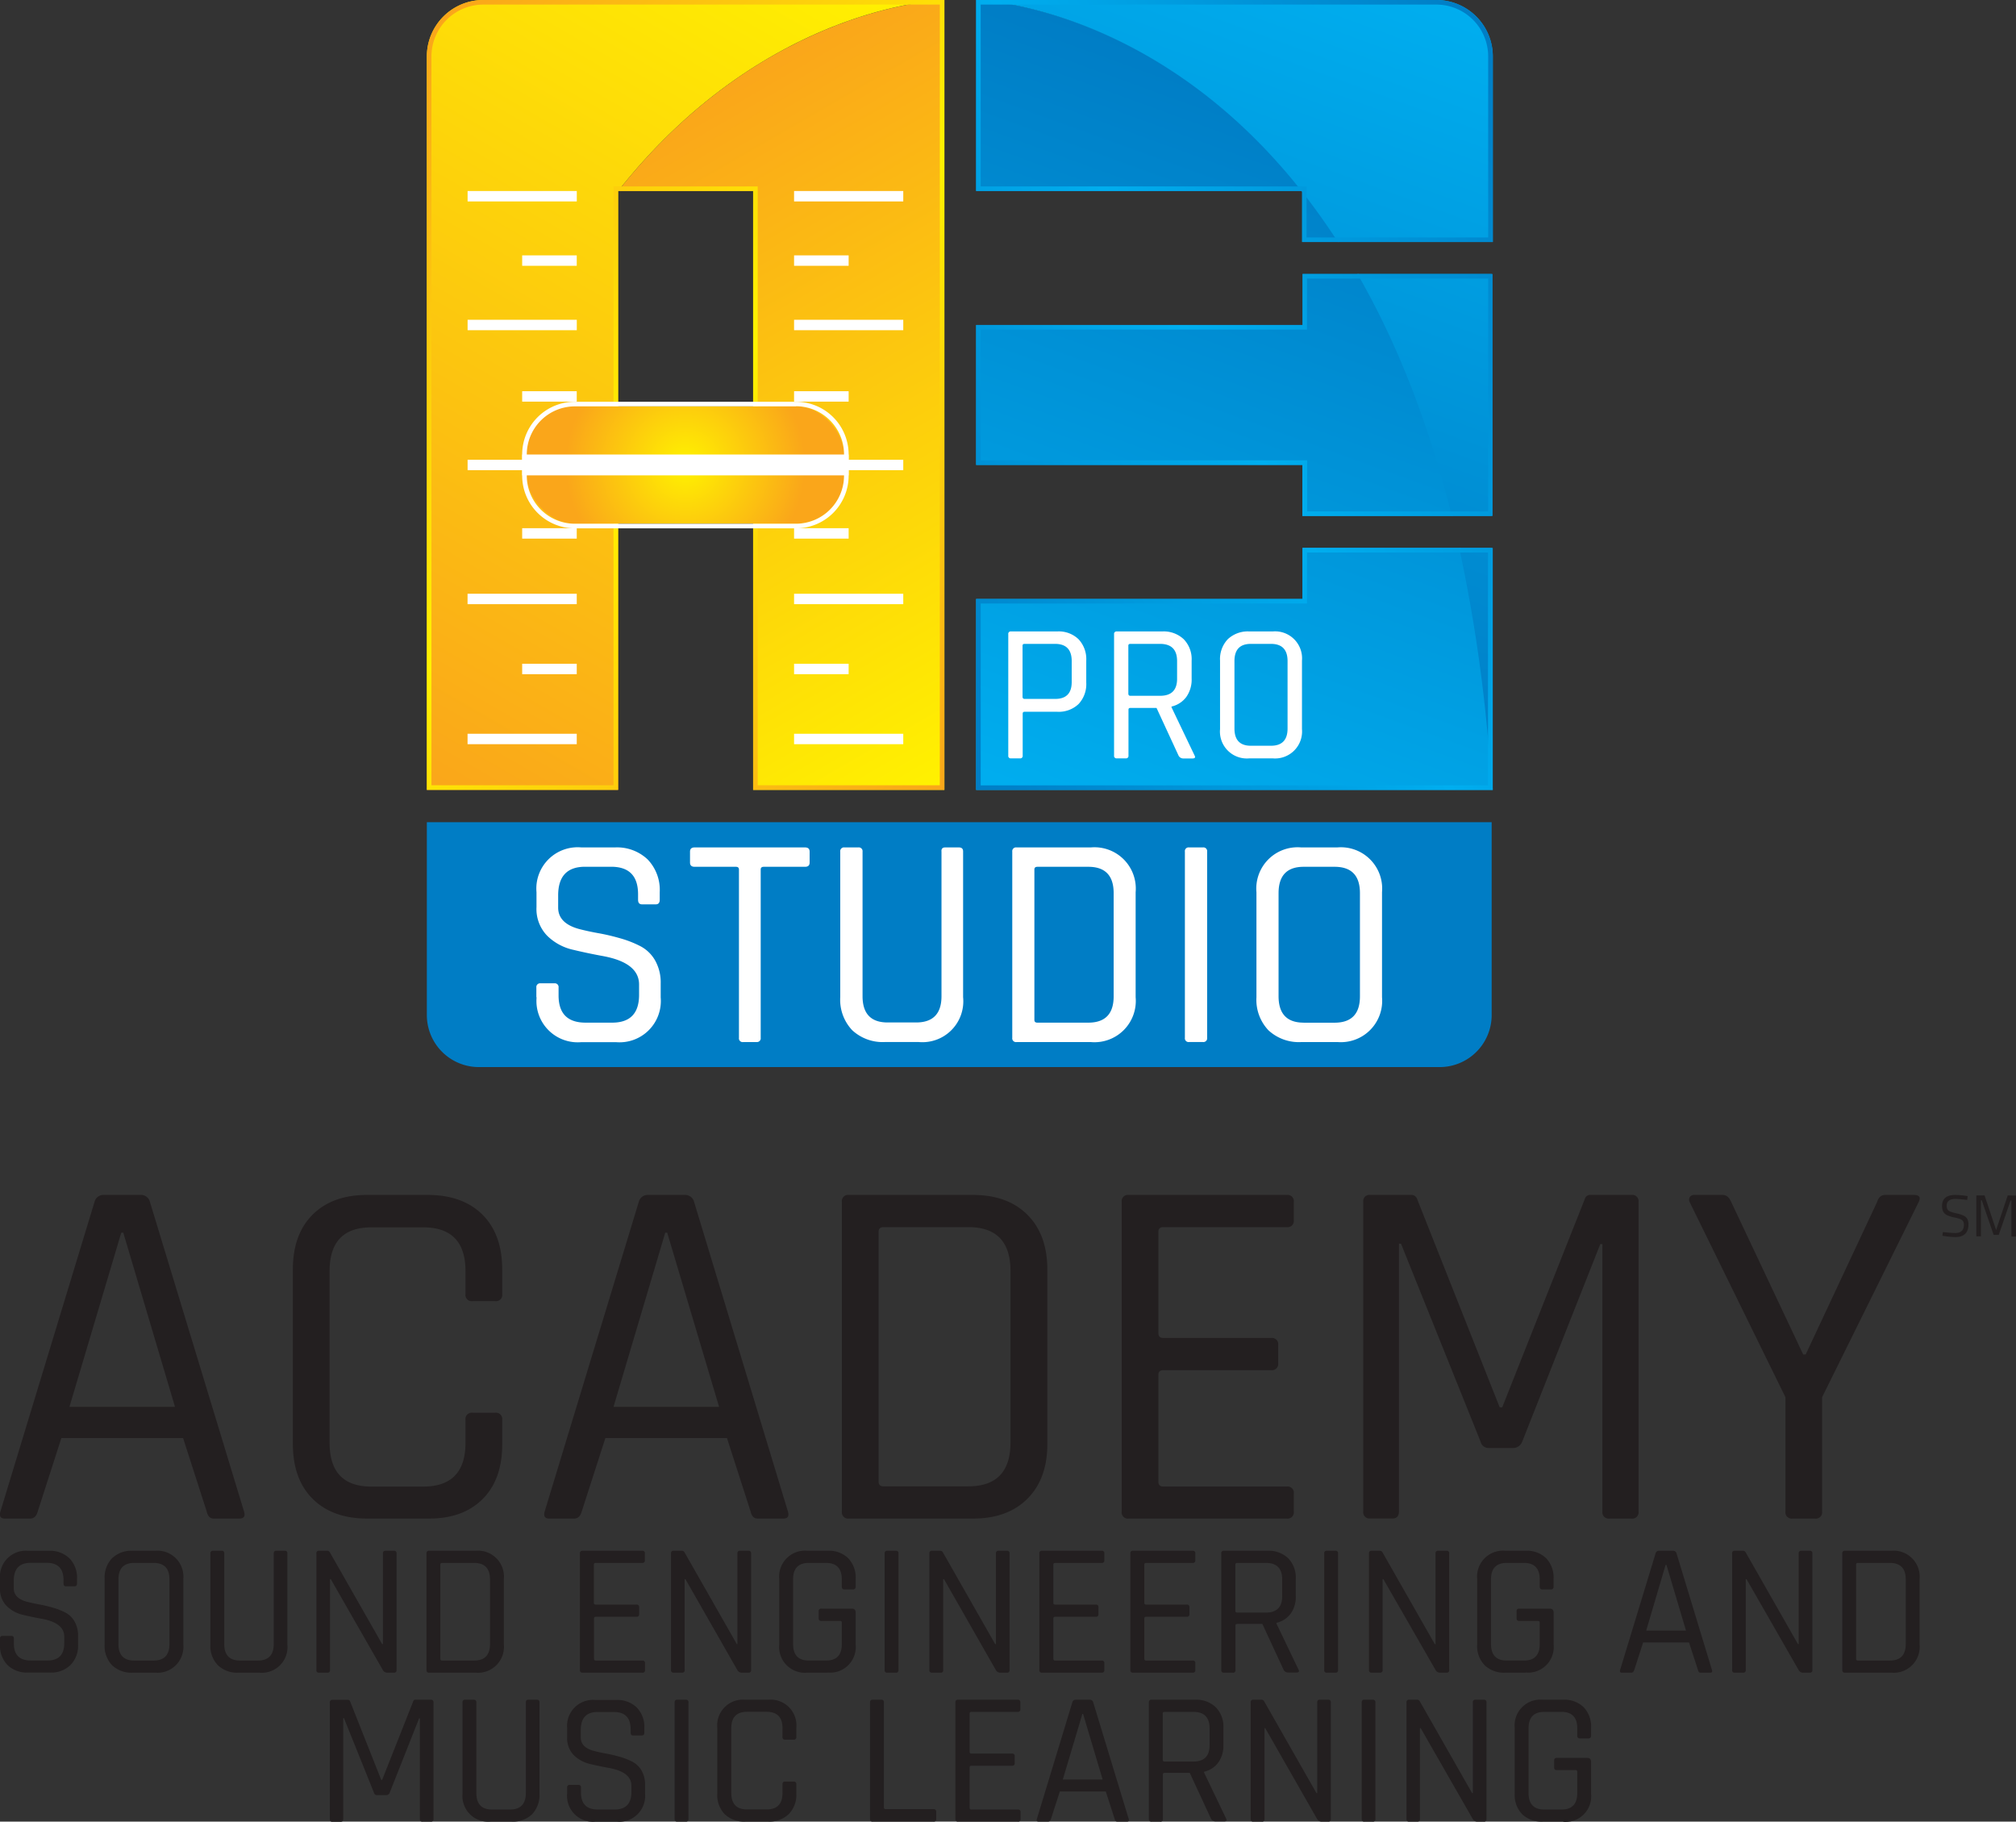 <svg xmlns="http://www.w3.org/2000/svg" xmlns:xlink="http://www.w3.org/1999/xlink" viewBox="0 0 439.24 396.82"><rect x="0" y="0" width="439.24" height="396.82" fill="#333333" stroke="none"/><defs><style>.cls-1{fill:url(#linear-gradient);}.cls-2{fill:url(#linear-gradient-2);}.cls-3{fill:url(#linear-gradient-3);}.cls-4{fill:url(#radial-gradient);}.cls-5{fill:#fff;}.cls-6{fill:url(#linear-gradient-4);}.cls-7{fill:url(#linear-gradient-5);}.cls-8{fill:url(#linear-gradient-6);}.cls-9{fill:#007dc5;}.cls-10{fill:#231f20;}</style><linearGradient id="linear-gradient" x1="248.72" y1="159.58" x2="170.11" y2="23.43" gradientUnits="userSpaceOnUse"><stop offset="0" stop-color="#fff200"/><stop offset="1" stop-color="#faa61a"/></linearGradient><linearGradient id="linear-gradient-2" x1="197.35" y1="-17.17" x2="94.65" y2="160.7" xlink:href="#linear-gradient"/><linearGradient id="linear-gradient-3" x1="241.91" y1="157.24" x2="103.1" y2="18.43" gradientUnits="userSpaceOnUse"><stop offset="0" stop-color="#faa61a"/><stop offset="0.5" stop-color="#fff200"/><stop offset="1" stop-color="#faa61a"/></linearGradient><radialGradient id="radial-gradient" cx="149.33" cy="101.28" r="26.06" xlink:href="#linear-gradient"/><linearGradient id="linear-gradient-4" x1="256.07" y1="180.09" x2="312.36" y2="25.44" gradientUnits="userSpaceOnUse"><stop offset="0" stop-color="#00aeef"/><stop offset="1" stop-color="#007dc5"/></linearGradient><linearGradient id="linear-gradient-5" x1="323.15" y1="-4.84" x2="269.01" y2="143.93" xlink:href="#linear-gradient-4"/><linearGradient id="linear-gradient-6" x1="365.87" y1="42.41" x2="210.85" y2="131.91" gradientUnits="userSpaceOnUse"><stop offset="0" stop-color="#007dc5"/><stop offset="0.5" stop-color="#00aeef"/><stop offset="1" stop-color="#007dc5"/></linearGradient></defs><g id="ABStudio_Pro_Academy" data-name="ABStudio Pro Academy"><g id="Icon"><g id="A_Fader_" data-name="A (Fader)"><g id="A"><path class="cls-1" d="M227.09,0S188.28.74,156,41.61h29.42V172.06h41.67V0Z" transform="translate(-21.33)"/><path class="cls-2" d="M227.09,0H126.63a12.3,12.3,0,0,0-12.3,12.3V172.06H156V41.61C188.28.74,227.09,0,227.09,0Z" transform="translate(-21.33)"/><path class="cls-3" d="M226.09,1V171.06H186.42V40.61H155V171.06H115.33V12.3A11.31,11.31,0,0,1,126.63,1h99.46m1-1H126.63a12.3,12.3,0,0,0-12.3,12.3V172.06H156V41.61h29.42V172.06h41.67V0Z" transform="translate(-21.33)"/><rect class="cls-4" x="114.77" y="88.49" width="69.13" height="25.57" rx="10.48"/><path class="cls-5" d="M194.75,88.49A10.49,10.49,0,0,1,205.23,99v4.61a10.49,10.49,0,0,1-10.48,10.48H146.58a10.49,10.49,0,0,1-10.48-10.48V99a10.49,10.49,0,0,1,10.48-10.48h48.17m0-1H146.58A11.48,11.48,0,0,0,135.1,99v4.61a11.48,11.48,0,0,0,11.48,11.48h48.17a11.48,11.48,0,0,0,11.48-11.48V99a11.48,11.48,0,0,0-11.48-11.48Z" transform="translate(-21.33)"/><rect class="cls-5" x="113.77" y="99.01" width="71.13" height="4.54"/></g><g id="LR"><rect class="cls-5" x="173.01" y="159.84" width="23.79" height="2.27"/><rect class="cls-5" x="173.01" y="144.59" width="11.89" height="2.27"/><rect class="cls-5" x="173.01" y="129.34" width="23.79" height="2.27"/><rect class="cls-5" x="173.01" y="115.06" width="11.89" height="2.27"/><rect class="cls-5" x="173.01" y="100.15" width="23.79" height="2.27"/><rect class="cls-5" x="173.01" y="85.22" width="11.89" height="2.27"/><rect class="cls-5" x="173.01" y="69.66" width="23.79" height="2.27"/><rect class="cls-5" x="173.01" y="55.63" width="11.89" height="2.27"/><rect class="cls-5" x="173.01" y="41.61" width="23.79" height="2.27"/></g><g id="LL"><rect class="cls-5" x="101.87" y="159.84" width="23.79" height="2.27"/><rect class="cls-5" x="113.77" y="144.59" width="11.89" height="2.27"/><rect class="cls-5" x="101.87" y="129.34" width="23.79" height="2.27"/><rect class="cls-5" x="113.77" y="115.06" width="11.89" height="2.27"/><rect class="cls-5" x="101.88" y="100.15" width="23.79" height="2.27"/><rect class="cls-5" x="113.77" y="85.22" width="11.89" height="2.27"/><rect class="cls-5" x="101.88" y="69.66" width="23.79" height="2.27"/><rect class="cls-5" x="113.77" y="55.63" width="11.89" height="2.27"/><rect class="cls-5" x="101.88" y="41.61" width="23.79" height="2.27"/></g></g><g id="B_Piano_" data-name="B (Piano)"><path class="cls-6" d="M339.49,119.35a340.32,340.32,0,0,1,7.08,52.73H234V130.47h71.09V119.35ZM305.13,59.68V70.79H234v30.49h71.09V112.4h32.74C332.56,91,325.39,73.68,317.32,59.68ZM234,0V41.61h71.09C272.85.74,234,0,234,0Zm71.09,52.72h7.94c-2.58-4-5.24-7.7-7.94-11.11Z" transform="translate(-21.33)"/><path class="cls-7" d="M339.26,119.35h7.08v52.73A340.32,340.32,0,0,0,339.26,119.35Zm-1.62-6.95h8.7V59.68H317.09C325.16,73.68,332.32,91,337.64,112.4ZM304.9,41.61h0q4.05,5.12,7.94,11.11h33.73V12.3A12.3,12.3,0,0,0,334.27,0H233.81S272.62.74,304.9,41.61Z" transform="translate(-21.33)"/><path class="cls-8" d="M334.3,1a11.3,11.3,0,0,1,11.27,11.3V51.72H306V40.61H235V1H334.3m11.27,59.68V111.4H306.13V100.28H235V71.79h71.09V60.68h39.44m0,59.67v50.73H235V131.47h71.09V120.35h39.44M334.3,0H234V41.61H305V52.72h41.59V12.3A12.28,12.28,0,0,0,334.3,0Zm12.27,59.68H305.13V70.79H234v30.49h71.09V112.4h41.44V59.68Zm0,59.67H305.13v11.12H234v41.61H346.57V119.35Z" transform="translate(-21.33)"/></g><path class="cls-9" d="M93,179.11H325a0,0,0,0,1,0,0v42a11.34,11.34,0,0,1-11.34,11.34H104.33A11.34,11.34,0,0,1,93,221.14v-42A0,0,0,0,1,93,179.11Z"/><g id="Studio_Pro" data-name="Studio Pro"><path class="cls-5" d="M138.19,217.23v-2.11a.82.82,0,0,1,.92-.92h3a.82.82,0,0,1,.92.92v1.72q0,5.92,5.87,5.93h5.8q5.87,0,5.87-6.06v-2.24q0-4.75-7.85-6.2c-2.2-.4-4.39-.86-6.59-1.39a11.63,11.63,0,0,1-5.6-3.06,8.35,8.35,0,0,1-2.31-6.23v-3.23A9,9,0,0,1,148,184.6h7.31a9.68,9.68,0,0,1,7.12,2.61,9.58,9.58,0,0,1,2.64,7.15V196c0,.66-.29,1-.86,1h-3c-.57,0-.86-.33-.86-1v-1.19q0-6-5.86-6H148.8q-5.87,0-5.86,6.26v2.64q0,3.36,4.41,4.62c1.32.35,2.77.67,4.35.95s3.18.66,4.78,1.12a23.2,23.2,0,0,1,4.39,1.72,7.88,7.88,0,0,1,3.19,3.09,9.76,9.76,0,0,1,1.22,5.05v3a9,9,0,0,1-9.75,9.76H148a9,9,0,0,1-9.76-9.76Z" transform="translate(-21.33)"/><path class="cls-5" d="M186.25,227h-3a.81.81,0,0,1-.92-.92V189.41c0-.39-.22-.59-.66-.59h-9c-.66,0-1-.31-1-.92v-2.38c0-.61.33-.92,1-.92h24.06c.66,0,1,.31,1,.92v2.38c0,.61-.33.92-1,.92h-9c-.44,0-.66.2-.66.59v36.66A.82.82,0,0,1,186.25,227Z" transform="translate(-21.33)"/><path class="cls-5" d="M227.25,184.6h3c.61,0,.92.29.92.86v31.77a8.91,8.91,0,0,1-9.69,9.76h-7.32a9.74,9.74,0,0,1-7.15-2.57,9.63,9.63,0,0,1-2.61-7.19V185.52a.82.82,0,0,1,.93-.92h3a.82.82,0,0,1,.93.92V217q0,5.73,5.47,5.73h6.19c3.7,0,5.54-1.91,5.54-5.73V185.52C226.39,184.91,226.68,184.6,227.25,184.6Z" transform="translate(-21.33)"/><path class="cls-5" d="M241.88,226.07V185.52a.82.82,0,0,1,.93-.92H259a9,9,0,0,1,9.76,9.76v22.87A9,9,0,0,1,259,227H242.81A.82.82,0,0,1,241.88,226.07Zm5.48-3.3h11.07q5.54,0,5.54-5.73V194.56q0-5.75-5.54-5.74H247.36c-.45,0-.66.2-.66.59v32.77C246.7,222.57,246.91,222.77,247.36,222.77Z" transform="translate(-21.33)"/><path class="cls-5" d="M284.34,185.52v40.55a.82.82,0,0,1-.93.92h-3a.81.81,0,0,1-.92-.92V185.52a.81.81,0,0,1,.92-.92h3A.82.82,0,0,1,284.34,185.52Z" transform="translate(-21.33)"/><path class="cls-5" d="M312.68,227h-7.84a9.74,9.74,0,0,1-7.15-2.57,9.63,9.63,0,0,1-2.61-7.19V194.36a9,9,0,0,1,9.76-9.76h7.84a9,9,0,0,1,9.76,9.76v22.87a9,9,0,0,1-9.76,9.76Zm-7.31-4.22h6.72q5.54,0,5.54-5.73V194.56q0-5.75-5.54-5.74h-6.72q-5.47,0-5.47,5.74V217Q299.9,222.77,305.37,222.77Z" transform="translate(-21.33)"/><path class="cls-5" d="M243.55,165.2h-1.93a.53.53,0,0,1-.61-.6V138.15a.53.53,0,0,1,.61-.6h10.06a6.19,6.19,0,0,1,4.64,1.7,6.32,6.32,0,0,1,1.68,4.66v4.78a6.33,6.33,0,0,1-1.68,4.68,6.26,6.26,0,0,1-4.64,1.68h-7.1c-.28,0-.43.13-.43.39v9.16A.53.53,0,0,1,243.55,165.2Zm1-12.95h6.67q3.62,0,3.61-3.69V144q0-3.73-3.61-3.74h-6.67c-.28,0-.43.13-.43.39v11.18C244.15,152.12,244.3,152.25,244.58,152.25Z" transform="translate(-21.33)"/><path class="cls-5" d="M266.6,165.2h-1.94a.53.53,0,0,1-.6-.6V138.15a.53.53,0,0,1,.6-.6h9.89a6.36,6.36,0,0,1,4.69,1.7,6.23,6.23,0,0,1,1.72,4.66v3.91a6.52,6.52,0,0,1-1.16,4,5.54,5.54,0,0,1-3.22,2.09v.17l5,10.45c.26.46.12.69-.43.69H279.2a1.16,1.16,0,0,1-1.08-.6l-4.81-10.41h-5.68c-.29,0-.43.13-.43.39v10A.53.53,0,0,1,266.6,165.2Zm1-13.63h6.49c2.47,0,3.7-1.24,3.7-3.7V144q0-3.73-3.7-3.74h-6.49c-.29,0-.43.13-.43.39v10.49C267.2,151.44,267.34,151.57,267.63,151.57Z" transform="translate(-21.33)"/><path class="cls-5" d="M298.63,165.2h-5.11a5.86,5.86,0,0,1-6.37-6.37V143.91a6.28,6.28,0,0,1,1.7-4.68,6.35,6.35,0,0,1,4.67-1.68h5.11a5.88,5.88,0,0,1,6.37,6.36v14.92a5.88,5.88,0,0,1-6.37,6.37Zm-4.77-2.75h4.39c2.4,0,3.61-1.25,3.61-3.75V144c0-2.49-1.21-3.74-3.61-3.74h-4.39q-3.57,0-3.57,3.74V158.7Q290.29,162.45,293.86,162.45Z" transform="translate(-21.33)"/></g></g></g><g id="Layer_13" data-name="Layer 13"><g id="Academy"><path class="cls-10" d="M27.9,330.8H22.42c-1,0-1.28-.51-1-1.54l20.5-67.43A2,2,0,0,1,44,260.3h7.9A2,2,0,0,1,54,261.83l20.5,67.43c.3,1,0,1.54-1,1.54h-5.6c-.8,0-1.31-.51-1.53-1.54l-5.15-16H34.7l-5.15,16C29.26,330.29,28.71,330.8,27.9,330.8Zm19.85-62.28L36.46,306.46h23L48.19,268.52Z" transform="translate(-21.33)"/><path class="cls-10" d="M114.52,330.8H101.37q-7.58,0-11.9-4.28t-4.33-11.95V276.52q0-7.66,4.33-11.95t11.9-4.27h13.15q7.58,0,11.9,4.27t4.33,11.95v5.38a1.35,1.35,0,0,1-1.53,1.53h-4.94a1.35,1.35,0,0,1-1.53-1.53v-5q0-9.54-9.21-9.54h-11.3q-9.1,0-9.1,9.54v37.39q0,9.54,9.1,9.54h11.3q9.21,0,9.21-9.54v-5a1.36,1.36,0,0,1,1.53-1.54h4.94a1.36,1.36,0,0,1,1.53,1.54v5.37q0,7.68-4.33,11.95T114.52,330.8Z" transform="translate(-21.33)"/><path class="cls-10" d="M146.43,330.8H141c-.95,0-1.28-.51-1-1.54l20.5-67.43a2,2,0,0,1,2.09-1.53h7.89a2,2,0,0,1,2.08,1.53L193,329.26c.29,1,0,1.54-1,1.54h-5.59c-.81,0-1.32-.51-1.54-1.54l-5.15-16H153.23l-5.16,16C147.78,330.29,147.23,330.8,146.43,330.8Zm19.84-62.28L155,306.46h23l-11.3-37.94Z" transform="translate(-21.33)"/><path class="cls-10" d="M204.76,329.26V261.83a1.35,1.35,0,0,1,1.53-1.53h27q7.58,0,11.9,4.33t4.33,11.89v38.05q0,7.56-4.33,11.9t-11.9,4.33h-27A1.36,1.36,0,0,1,204.76,329.26Zm9.1-5.48h18.42q9.21,0,9.21-9.54V276.85q0-9.54-9.21-9.54H213.86c-.73,0-1.1.33-1.1,1v54.49C212.76,323.45,213.13,323.78,213.86,323.78Z" transform="translate(-21.33)"/><path class="cls-10" d="M301.68,330.8H267.26a1.36,1.36,0,0,1-1.54-1.54V261.83a1.36,1.36,0,0,1,1.54-1.53h34.42a1.36,1.36,0,0,1,1.54,1.53v3.95a1.36,1.36,0,0,1-1.54,1.53H274.82c-.73,0-1.1.33-1.1,1v22.15c0,.66.37,1,1.1,1h23.46a1.36,1.36,0,0,1,1.54,1.53v3.95a1.36,1.36,0,0,1-1.54,1.53H274.82c-.73,0-1.1.33-1.1,1v23.35c0,.66.37,1,1.1,1h26.86a1.36,1.36,0,0,1,1.54,1.54v3.94A1.36,1.36,0,0,1,301.68,330.8Z" transform="translate(-21.33)"/><path class="cls-10" d="M367.91,260.3h8.88a1.36,1.36,0,0,1,1.54,1.53v67.43a1.36,1.36,0,0,1-1.54,1.54H372a1.36,1.36,0,0,1-1.54-1.54V271H370l-17,43a2.12,2.12,0,0,1-2,1.43h-5.26A1.8,1.8,0,0,1,343.9,314l-17.33-43.09h-.44v58.33c0,1-.47,1.54-1.42,1.54h-4.83a1.36,1.36,0,0,1-1.53-1.54V261.83a1.35,1.35,0,0,1,1.53-1.53h8.89a1.28,1.28,0,0,1,1.31.87l18,45.4h.55l18-45.4A1.18,1.18,0,0,1,367.91,260.3Z" transform="translate(-21.33)"/><path class="cls-10" d="M416.81,330.8h-4.94a1.36,1.36,0,0,1-1.53-1.54V304.37l-20.83-42.43a1.16,1.16,0,0,1,0-1.2,1.13,1.13,0,0,1,1-.44h6.14c.81,0,1.43.51,1.87,1.53l15.68,33.22h.55l15.56-33.22c.3-1,.88-1.53,1.76-1.53h6.25c1.24,0,1.57.54,1,1.64l-21,42.43v24.89A1.36,1.36,0,0,1,416.81,330.8Z" transform="translate(-21.33)"/></g></g><g id="Layer_7" data-name="Layer 7"><path class="cls-10" d="M21.33,358.26v-1.32a.51.51,0,0,1,.58-.58h1.86a.51.51,0,0,1,.58.58V358q0,3.72,3.67,3.72h3.64q3.68,0,3.67-3.8v-1.41q0-3-4.91-3.88c-1.38-.25-2.76-.54-4.13-.87a7.3,7.3,0,0,1-3.51-1.92,5.21,5.21,0,0,1-1.45-3.9v-2a5.65,5.65,0,0,1,6.12-6.12H32a6.07,6.07,0,0,1,4.46,1.64,6,6,0,0,1,1.65,4.48v1c0,.41-.18.62-.54.62H35.7c-.35,0-.53-.21-.53-.62v-.74q0-3.77-3.68-3.76H28q-3.68,0-3.67,3.92V346c0,1.41.92,2.37,2.76,2.89q1.24.33,2.73.6a30.08,30.08,0,0,1,3,.71,14.18,14.18,0,0,1,2.75,1.07,4.9,4.9,0,0,1,2,1.94,6.14,6.14,0,0,1,.77,3.16v1.86a6,6,0,0,1-1.66,4.48,6,6,0,0,1-4.46,1.63H27.45A6.08,6.08,0,0,1,23,362.74,6,6,0,0,1,21.33,358.26Z" transform="translate(-21.33)"/><path class="cls-10" d="M55.16,364.37H50.24a6.12,6.12,0,0,1-4.48-1.61,6,6,0,0,1-1.63-4.5V343.93a6,6,0,0,1,1.63-4.5,6.08,6.08,0,0,1,4.48-1.62h4.92a5.65,5.65,0,0,1,6.11,6.12v14.33a5.64,5.64,0,0,1-6.11,6.11Zm-4.59-2.64h4.21c2.32,0,3.47-1.2,3.47-3.6V344.05c0-2.39-1.15-3.59-3.47-3.59H50.57c-2.28,0-3.43,1.2-3.43,3.59v14.08C47.14,360.53,48.29,361.73,50.57,361.73Z" transform="translate(-21.33)"/><path class="cls-10" d="M81.5,337.81h1.86c.39,0,.58.18.58.54v19.91a5.58,5.58,0,0,1-6.07,6.11H73.29a6.1,6.1,0,0,1-4.48-1.61,6,6,0,0,1-1.64-4.5V338.39a.52.52,0,0,1,.58-.58h1.86a.51.51,0,0,1,.58.58v19.74q0,3.6,3.43,3.6H77.5q3.47,0,3.47-3.6V338.39C81,338,81.15,337.81,81.5,337.81Z" transform="translate(-21.33)"/><path class="cls-10" d="M92.66,364.37H90.84a.51.51,0,0,1-.58-.58v-25.4a.51.51,0,0,1,.58-.58h1.69a.67.67,0,0,1,.66.33l11.4,20h.17V338.39a.51.51,0,0,1,.57-.58h1.82a.51.51,0,0,1,.58.58v25.4a.51.51,0,0,1-.58.58h-1.53a1.12,1.12,0,0,1-.86-.54L93.4,344h-.17v19.78A.51.51,0,0,1,92.66,364.37Z" transform="translate(-21.33)"/><path class="cls-10" d="M114.25,363.79v-25.4a.52.52,0,0,1,.58-.58H125a5.65,5.65,0,0,1,6.11,6.12v14.33a5.64,5.64,0,0,1-6.11,6.11H114.83A.51.51,0,0,1,114.25,363.79Zm3.43-2.06h6.94q3.47,0,3.47-3.6V344.05q0-3.58-3.47-3.59h-6.94c-.27,0-.41.12-.41.37v20.52C117.27,361.6,117.41,361.73,117.68,361.73Z" transform="translate(-21.33)"/><path class="cls-10" d="M161.25,364.37h-13a.51.51,0,0,1-.57-.58v-25.4a.51.51,0,0,1,.57-.58h13a.51.51,0,0,1,.58.58v1.49a.51.51,0,0,1-.58.58H151.13c-.27,0-.41.12-.41.37v8.34c0,.25.14.37.41.37H160a.51.51,0,0,1,.58.58v1.49a.51.51,0,0,1-.58.58h-8.84c-.27,0-.41.12-.41.37v8.79c0,.25.14.38.41.38h10.12a.51.51,0,0,1,.58.57v1.49A.51.51,0,0,1,161.25,364.37Z" transform="translate(-21.33)"/><path class="cls-10" d="M169.93,364.37h-1.82a.51.51,0,0,1-.58-.58v-25.4a.51.51,0,0,1,.58-.58h1.69a.67.67,0,0,1,.66.33l11.4,20H182V338.39a.51.51,0,0,1,.57-.58h1.82a.51.51,0,0,1,.58.58v25.4a.51.51,0,0,1-.58.58h-1.53a1.12,1.12,0,0,1-.86-.54L170.67,344h-.17v19.78A.51.51,0,0,1,169.93,364.37Z" transform="translate(-21.33)"/><path class="cls-10" d="M201.68,364.37h-4.46a5.61,5.61,0,0,1-6.11-6.11V343.93a5.63,5.63,0,0,1,6.11-6.12h4.46a6,6,0,0,1,4.47,1.64,6.1,6.1,0,0,1,1.61,4.48v1.69c0,.41-.2.62-.58.62h-1.86c-.39,0-.58-.21-.58-.62v-1.57q0-3.58-3.43-3.59h-3.75q-3.44,0-3.43,3.59v14.08q0,3.6,3.43,3.6h3.75q3.44,0,3.43-3.6v-4.62c0-.28-.12-.41-.37-.41h-4.09c-.39,0-.58-.18-.58-.54V351a.51.51,0,0,1,.58-.58h6.65c.55,0,.83.29.83.87v6.94a5.58,5.58,0,0,1-6.08,6.11Z" transform="translate(-21.33)"/><path class="cls-10" d="M217.09,338.39v25.4a.51.51,0,0,1-.58.58h-1.86a.51.51,0,0,1-.58-.58v-25.4a.52.52,0,0,1,.58-.58h1.86A.51.51,0,0,1,217.09,338.39Z" transform="translate(-21.33)"/><path class="cls-10" d="M226.22,364.37H224.4a.51.51,0,0,1-.58-.58v-25.4a.51.51,0,0,1,.58-.58h1.69a.67.67,0,0,1,.66.33l11.4,20h.17V338.39a.51.51,0,0,1,.57-.58h1.82a.51.51,0,0,1,.58.58v25.4a.51.51,0,0,1-.58.58h-1.53a1.12,1.12,0,0,1-.86-.54L227,344h-.17v19.78A.51.51,0,0,1,226.22,364.37Z" transform="translate(-21.33)"/><path class="cls-10" d="M261.36,364.37h-13a.51.51,0,0,1-.58-.58v-25.4a.52.52,0,0,1,.58-.58h13a.51.51,0,0,1,.58.58v1.49a.51.51,0,0,1-.58.58H251.24c-.27,0-.41.12-.41.37v8.34c0,.25.14.37.41.37h8.84a.51.51,0,0,1,.58.58v1.49a.51.51,0,0,1-.58.58h-8.84c-.27,0-.41.12-.41.37v8.79c0,.25.14.38.41.38h10.12a.51.51,0,0,1,.58.57v1.49A.51.51,0,0,1,261.36,364.37Z" transform="translate(-21.33)"/><path class="cls-10" d="M281.19,364.37h-13a.51.51,0,0,1-.58-.58v-25.4a.51.51,0,0,1,.58-.58h13a.51.51,0,0,1,.57.58v1.49a.51.51,0,0,1-.57.58H271.07c-.28,0-.42.12-.42.37v8.34c0,.25.14.37.42.37h8.83a.51.51,0,0,1,.58.58v1.49a.51.51,0,0,1-.58.58h-8.83c-.28,0-.42.12-.42.37v8.79c0,.25.14.38.42.38h10.12a.5.5,0,0,1,.57.57v1.49A.51.51,0,0,1,281.19,364.37Z" transform="translate(-21.33)"/><path class="cls-10" d="M289.9,364.37H288a.51.51,0,0,1-.58-.58v-25.4a.51.51,0,0,1,.58-.58h9.5a6.12,6.12,0,0,1,4.5,1.64,6,6,0,0,1,1.65,4.48v3.76a6.29,6.29,0,0,1-1.11,3.82,5.36,5.36,0,0,1-3.1,2v.16l4.79,10c.25.44.11.66-.41.66H302a1.09,1.09,0,0,1-1-.58l-4.63-10h-5.45c-.28,0-.41.12-.41.37v9.62A.51.51,0,0,1,289.9,364.37Zm1-13.09h6.24c2.36,0,3.55-1.19,3.55-3.55v-3.68c0-2.39-1.19-3.59-3.55-3.59h-6.24c-.28,0-.41.12-.41.37v10.08C290.48,351.15,290.61,351.28,290.89,351.28Z" transform="translate(-21.33)"/><path class="cls-10" d="M312.86,338.39v25.4a.51.51,0,0,1-.58.58h-1.86a.51.51,0,0,1-.57-.58v-25.4a.51.51,0,0,1,.57-.58h1.86A.51.51,0,0,1,312.86,338.39Z" transform="translate(-21.33)"/><path class="cls-10" d="M322,364.37h-1.82a.51.51,0,0,1-.58-.58v-25.4a.51.51,0,0,1,.58-.58h1.69a.67.67,0,0,1,.66.33l11.4,20h.17V338.39a.51.51,0,0,1,.58-.58h1.81a.51.51,0,0,1,.58.58v25.4a.51.51,0,0,1-.58.58H335a1.12,1.12,0,0,1-.87-.54L322.73,344h-.16v19.78A.51.51,0,0,1,322,364.37Z" transform="translate(-21.33)"/><path class="cls-10" d="M353.75,364.37h-4.46a6.1,6.1,0,0,1-4.48-1.61,6,6,0,0,1-1.64-4.5V343.93a5.64,5.64,0,0,1,6.12-6.12h4.46a6,6,0,0,1,4.46,1.64,6.1,6.1,0,0,1,1.61,4.48v1.69c0,.41-.2.62-.58.62h-1.86c-.38,0-.58-.21-.58-.62v-1.57q0-3.58-3.42-3.59h-3.76q-3.44,0-3.43,3.59v14.08q0,3.6,3.43,3.6h3.76q3.42,0,3.42-3.6v-4.62c0-.28-.12-.41-.37-.41h-4.09c-.38,0-.58-.18-.58-.54V351a.51.51,0,0,1,.58-.58H359c.55,0,.83.29.83.87v6.94a5.58,5.58,0,0,1-6.07,6.11Z" transform="translate(-21.33)"/><path class="cls-10" d="M376.75,364.37h-2.07c-.35,0-.48-.19-.37-.58l7.73-25.4a.74.74,0,0,1,.78-.58h3a.75.75,0,0,1,.79.58l7.72,25.4c.11.39,0,.58-.37.58h-2.11c-.3,0-.49-.19-.57-.58l-1.95-6h-10l-1.94,6C377.26,364.18,377.05,364.37,376.75,364.37Zm7.47-23.46L380,355.2h8.67l-4.25-14.29Z" transform="translate(-21.33)"/><path class="cls-10" d="M401.12,364.37H399.3a.51.51,0,0,1-.58-.58v-25.4a.51.51,0,0,1,.58-.58H401a.67.67,0,0,1,.66.33l11.4,20h.17V338.39a.51.51,0,0,1,.57-.58h1.82a.51.51,0,0,1,.58.58v25.4a.51.51,0,0,1-.58.58h-1.53a1.12,1.12,0,0,1-.86-.54L401.86,344h-.17v19.78A.51.51,0,0,1,401.12,364.37Z" transform="translate(-21.33)"/><path class="cls-10" d="M422.72,363.79v-25.4a.51.51,0,0,1,.57-.58h10.16a5.67,5.67,0,0,1,6.12,6.12v14.33a5.65,5.65,0,0,1-6.12,6.11H423.29A.51.51,0,0,1,422.72,363.79Zm3.42-2.06h6.94q3.46,0,3.47-3.6V344.05q0-3.58-3.47-3.59h-6.94c-.27,0-.41.12-.41.37v20.52C425.73,361.6,425.87,361.73,426.14,361.73Z" transform="translate(-21.33)"/><path class="cls-10" d="M111.86,370.26h3.35a.51.51,0,0,1,.57.58v25.4a.51.51,0,0,1-.57.58h-1.82a.51.51,0,0,1-.58-.58V374.31h-.16l-6.41,16.19a.79.79,0,0,1-.74.54h-2a.68.68,0,0,1-.7-.54l-6.53-16.23h-.16v22c0,.39-.18.58-.54.58H93.77a.51.51,0,0,1-.58-.58v-25.4a.52.52,0,0,1,.58-.58h3.35a.48.48,0,0,1,.49.33l6.78,17.1h.2l6.77-17.1A.45.45,0,0,1,111.86,370.26Z" transform="translate(-21.33)"/><path class="cls-10" d="M136.43,370.26h1.86c.39,0,.58.18.58.54v19.91a6.1,6.1,0,0,1-1.61,4.5,6,6,0,0,1-4.46,1.61h-4.59a5.61,5.61,0,0,1-6.11-6.11V370.84a.51.51,0,0,1,.58-.58h1.86a.52.52,0,0,1,.58.58v19.74q0,3.6,3.42,3.6h3.89q3.47,0,3.47-3.6V370.84C135.9,370.46,136.07,370.26,136.43,370.26Z" transform="translate(-21.33)"/><path class="cls-10" d="M144.9,390.71v-1.32a.51.51,0,0,1,.58-.58h1.86a.51.51,0,0,1,.57.58v1.07q0,3.72,3.68,3.72h3.63q3.67,0,3.68-3.8V389q0-3-4.92-3.88c-1.37-.25-2.75-.54-4.13-.87a7.39,7.39,0,0,1-3.51-1.92,5.24,5.24,0,0,1-1.44-3.9v-2a5.65,5.65,0,0,1,6.11-6.12h4.59a6.08,6.08,0,0,1,4.46,1.64,6,6,0,0,1,1.65,4.48v1c0,.41-.18.62-.54.62h-1.9c-.36,0-.54-.21-.54-.62v-.74q0-3.76-3.67-3.76h-3.51c-2.45,0-3.68,1.3-3.68,3.92v1.65c0,1.41.92,2.37,2.77,2.89.83.22,1.73.42,2.73.6a30.67,30.67,0,0,1,3,.7,15.14,15.14,0,0,1,2.75,1.08,5,5,0,0,1,2,1.94,6.14,6.14,0,0,1,.76,3.16v1.86a5.66,5.66,0,0,1-6.11,6.11H151a5.66,5.66,0,0,1-6.11-6.11Z" transform="translate(-21.33)"/><path class="cls-10" d="M171.33,370.84v25.4a.51.51,0,0,1-.58.58h-1.86a.51.51,0,0,1-.57-.58v-25.4a.51.51,0,0,1,.57-.58h1.86A.51.51,0,0,1,171.33,370.84Z" transform="translate(-21.33)"/><path class="cls-10" d="M188.72,396.82h-5a6.12,6.12,0,0,1-4.48-1.61,6,6,0,0,1-1.63-4.5V376.38a5.61,5.61,0,0,1,6.11-6.12h5a5.61,5.61,0,0,1,6.11,6.12v2a.51.51,0,0,1-.58.58h-1.86a.51.51,0,0,1-.57-.58v-1.9c0-2.4-1.16-3.59-3.47-3.59h-4.26c-2.28,0-3.43,1.19-3.43,3.59v14.08c0,2.4,1.15,3.6,3.43,3.6h4.26q3.47,0,3.47-3.6v-1.9a.5.5,0,0,1,.57-.57h1.86a.51.51,0,0,1,.58.57v2a6,6,0,0,1-1.63,4.5A6.12,6.12,0,0,1,188.72,396.82Z" transform="translate(-21.33)"/><path class="cls-10" d="M224.73,396.82H211.47a.51.51,0,0,1-.58-.58v-25.4a.52.52,0,0,1,.58-.58h1.86a.51.51,0,0,1,.58.58v22.88c0,.25.14.37.41.37h10.41c.38,0,.58.21.58.62v1.53A.51.51,0,0,1,224.73,396.82Z" transform="translate(-21.33)"/><path class="cls-10" d="M243.07,396.82h-13a.51.51,0,0,1-.58-.58v-25.4a.51.51,0,0,1,.58-.58h13a.51.51,0,0,1,.57.58v1.49a.51.51,0,0,1-.57.58H233c-.28,0-.41.12-.41.37v8.34c0,.25.13.37.41.37h8.84a.51.51,0,0,1,.57.58v1.49a.51.51,0,0,1-.57.58H233c-.28,0-.41.12-.41.37v8.79c0,.25.13.38.41.38h10.12a.5.5,0,0,1,.57.57v1.49A.51.51,0,0,1,243.07,396.82Z" transform="translate(-21.33)"/><path class="cls-10" d="M249.67,396.82h-2.06c-.36,0-.48-.19-.37-.58l7.72-25.4a.74.74,0,0,1,.78-.58h3a.74.74,0,0,1,.78.58l7.73,25.4c.11.39,0,.58-.38.58h-2.1c-.31,0-.5-.19-.58-.58l-1.94-6h-10l-1.94,6C250.18,396.63,250,396.82,249.67,396.82Zm7.48-23.46-4.26,14.29h8.68l-4.26-14.29Z" transform="translate(-21.33)"/><path class="cls-10" d="M274.08,396.82h-1.86a.51.51,0,0,1-.58-.58v-25.4a.52.52,0,0,1,.58-.58h9.5a6.12,6.12,0,0,1,4.5,1.64,6,6,0,0,1,1.66,4.48v3.75a6.25,6.25,0,0,1-1.12,3.82,5.3,5.3,0,0,1-3.1,2v.16l4.79,10c.25.44.11.66-.41.66h-1.86a1.09,1.09,0,0,1-1-.58l-4.63-10h-5.45c-.27,0-.41.12-.41.37v9.62A.51.51,0,0,1,274.08,396.82Zm1-13.09h6.24c2.37,0,3.55-1.19,3.55-3.55V376.5c0-2.4-1.18-3.59-3.55-3.59h-6.24c-.27,0-.41.12-.41.37v10.08C274.66,383.6,274.8,383.73,275.07,383.73Z" transform="translate(-21.33)"/><path class="cls-10" d="M296.22,396.82H294.4a.51.51,0,0,1-.58-.58v-25.4a.51.51,0,0,1,.58-.58h1.69a.67.67,0,0,1,.66.33l11.4,20h.17V370.84a.51.51,0,0,1,.58-.58h1.81a.51.51,0,0,1,.58.58v25.4a.51.51,0,0,1-.58.58h-1.53a1.12,1.12,0,0,1-.86-.54L297,376.46h-.16v19.78A.51.51,0,0,1,296.22,396.82Z" transform="translate(-21.33)"/><path class="cls-10" d="M321,370.84v25.4a.51.51,0,0,1-.58.58H318.6a.51.51,0,0,1-.58-.58v-25.4a.51.51,0,0,1,.58-.58h1.86A.52.52,0,0,1,321,370.84Z" transform="translate(-21.33)"/><path class="cls-10" d="M330.16,396.82h-1.81a.51.51,0,0,1-.58-.58v-25.4a.51.51,0,0,1,.58-.58H330a.67.67,0,0,1,.66.33l11.4,20h.17V370.84a.51.51,0,0,1,.57-.58h1.82a.51.51,0,0,1,.58.58v25.4a.51.51,0,0,1-.58.58h-1.53a1.12,1.12,0,0,1-.86-.54l-11.36-19.82h-.17v19.78A.51.51,0,0,1,330.16,396.82Z" transform="translate(-21.33)"/><path class="cls-10" d="M361.92,396.82h-4.46a6.12,6.12,0,0,1-4.48-1.61,6,6,0,0,1-1.63-4.5V376.38a5.61,5.61,0,0,1,6.11-6.12h4.46a6,6,0,0,1,4.46,1.64,6.06,6.06,0,0,1,1.61,4.48v1.69c0,.41-.19.62-.57.62h-1.86c-.39,0-.58-.21-.58-.62V376.5c0-2.4-1.14-3.59-3.43-3.59h-3.76c-2.28,0-3.42,1.19-3.42,3.59v14.08q0,3.6,3.42,3.6h3.76q3.43,0,3.43-3.6V386c0-.28-.12-.42-.37-.42h-4.09c-.39,0-.58-.17-.58-.53v-1.53a.51.51,0,0,1,.58-.58h6.65c.55,0,.82.29.82.87v6.94a5.58,5.58,0,0,1-6.07,6.11Z" transform="translate(-21.33)"/></g><g id="Layer_10" data-name="Layer 10"><path class="cls-10" d="M445,269.26l-.46-.07.1-.82a23.38,23.38,0,0,0,2.67.23c1.27,0,1.91-.6,1.91-1.79a1.45,1.45,0,0,0-.18-.78,1.19,1.19,0,0,0-.59-.46,6.6,6.6,0,0,0-1.22-.34,7,7,0,0,1-1.64-.5,1.9,1.9,0,0,1-.86-.76,2.59,2.59,0,0,1-.27-1.28c0-1.59,1-2.39,2.88-2.39a19,19,0,0,1,2.69.25l-.09.84c-1.24-.14-2.08-.22-2.54-.22-1.29,0-1.93.49-1.93,1.46a1.59,1.59,0,0,0,.18.84,1.3,1.3,0,0,0,.64.47,8.44,8.44,0,0,0,1.43.4,6.68,6.68,0,0,1,1.48.49,1.8,1.8,0,0,1,.77.72,2.5,2.5,0,0,1,.24,1.18c0,1.83-1,2.75-2.85,2.75A17.59,17.59,0,0,1,445,269.26Z" transform="translate(-21.33)"/><path class="cls-10" d="M460.57,260.44v8.92h-1V261.5h-.18L456.81,269H455.7l-2.59-7.54h-.18v7.86h-1v-8.92h1.79l2.52,7.55,2.53-7.55Z" transform="translate(-21.33)"/></g></svg>